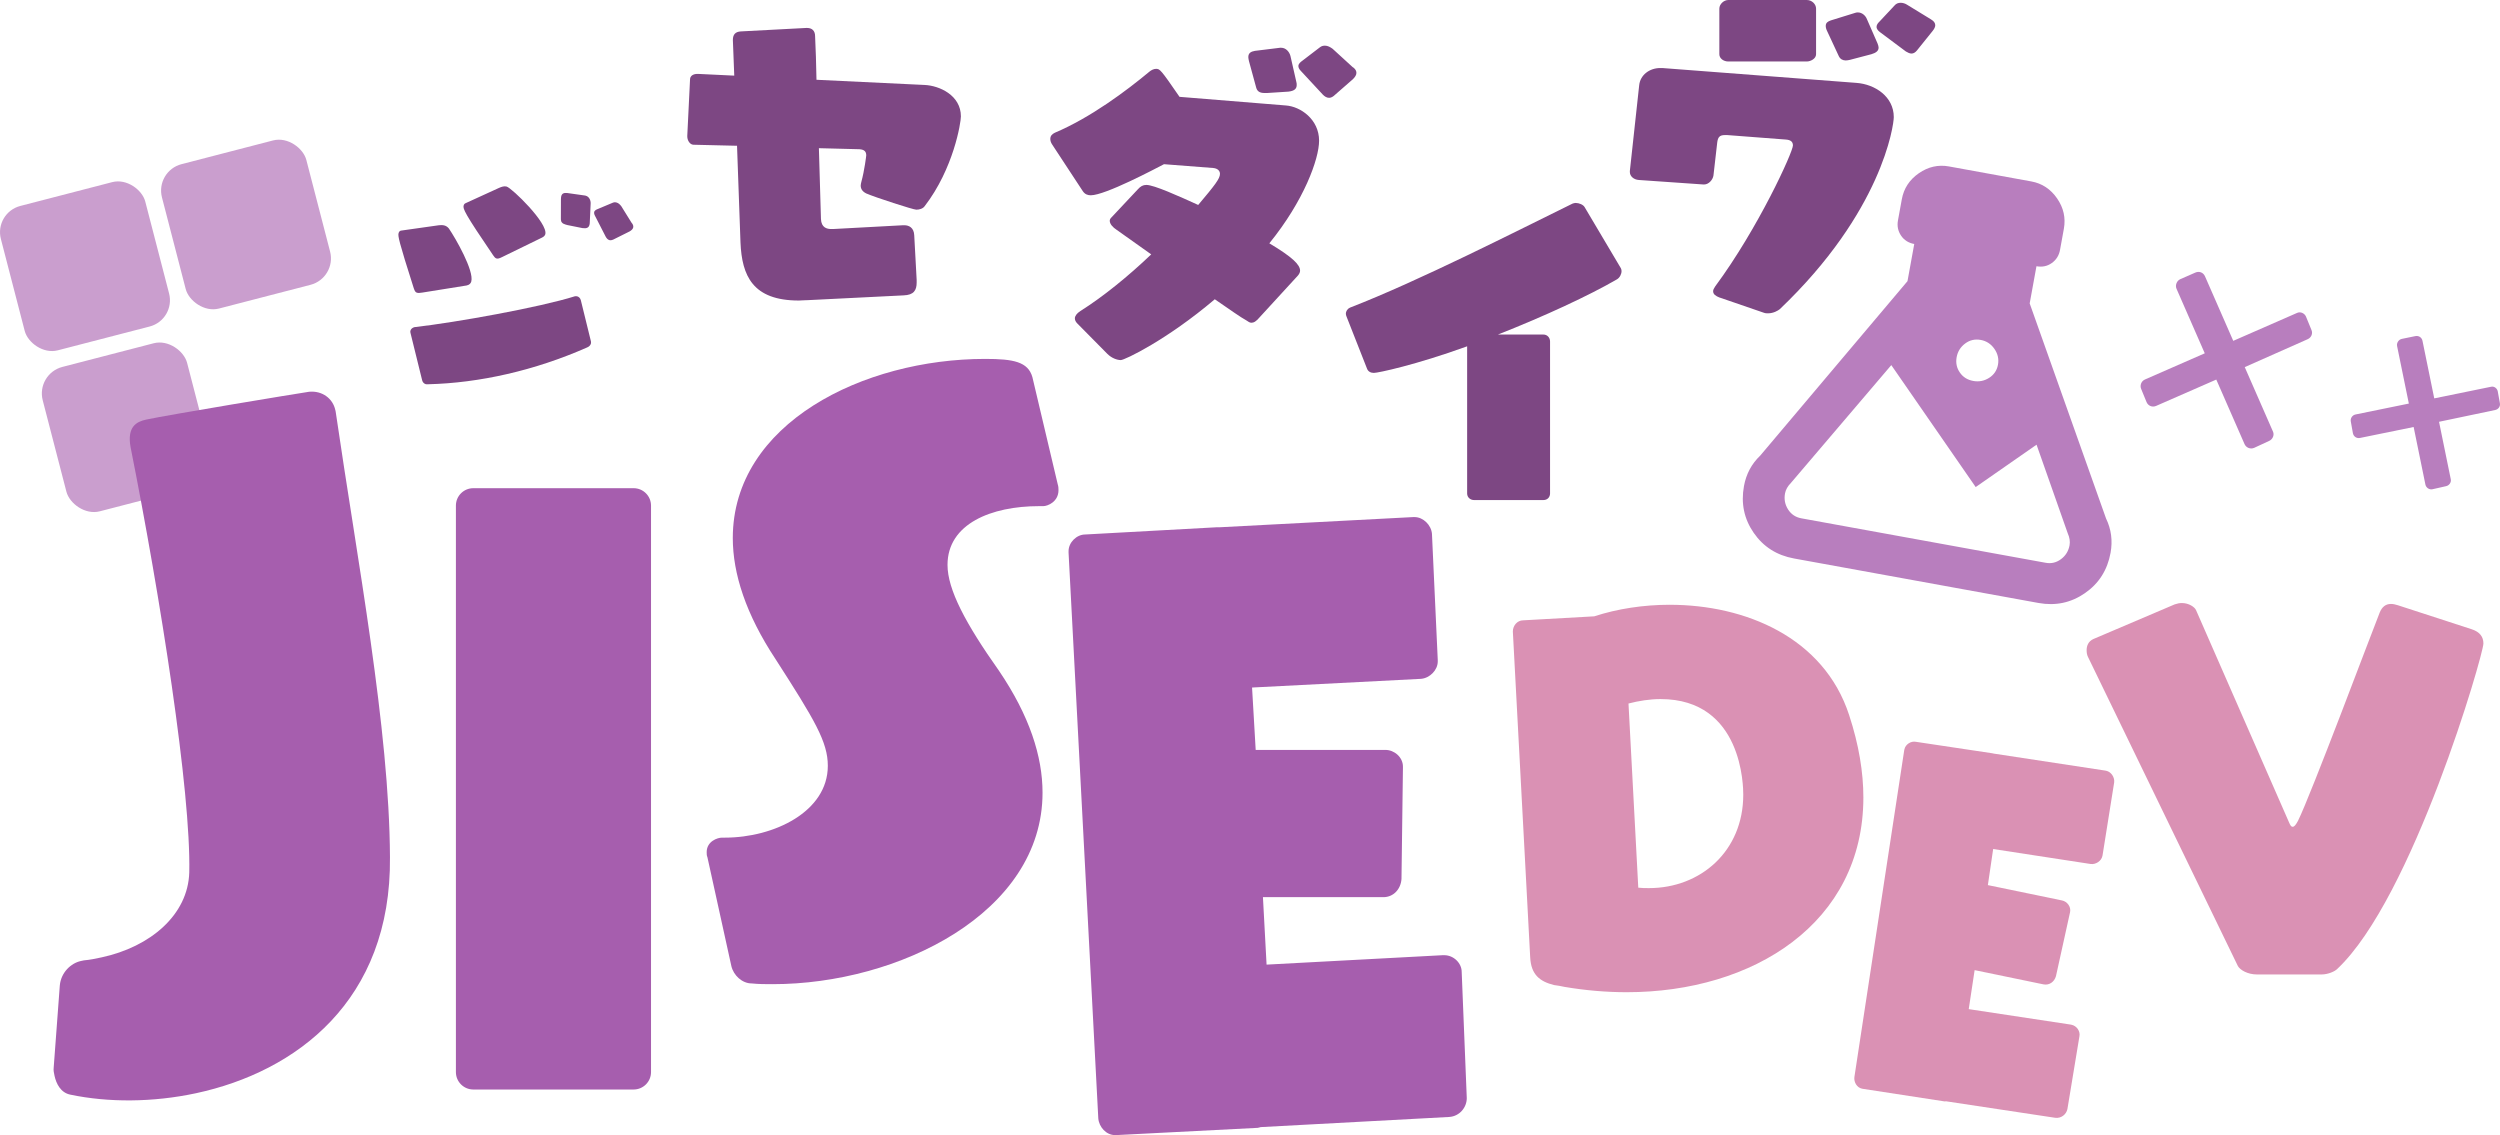 <?xml version="1.0" encoding="UTF-8"?>
<svg id="_图层_2" data-name="图层 2" xmlns="http://www.w3.org/2000/svg" viewBox="0 0 1568.8 712.29">
  <defs>
    <style>
      .cls-1 {
        fill: #b87ebe;
      }

      .cls-1, .cls-2, .cls-3, .cls-4, .cls-5, .cls-6 {
        stroke-width: 0px;
      }

      .cls-2 {
        fill: #7d4783;
      }

      .cls-3 {
        fill: none;
      }

      .cls-4 {
        fill: #ca9ece;
      }

      .cls-5 {
        fill: #a65eae;
      }

      .cls-6 {
        fill: #da91b4;
      }
    </style>
  </defs>
  <g id="_图层_1-2" data-name="图层 1">
    <g>
      <g>
        <rect class="cls-4" x="107.59" y="94.07" width="93.6" height="93.6" rx="17.12" ry="17.12" transform="translate(339.18 238.5) rotate(165.47)"/>
        <rect class="cls-4" x="6.53" y="120.27" width="93.6" height="93.6" rx="17.01" ry="17.01" transform="translate(146.87 315.41) rotate(165.47)"/>
        <rect class="cls-4" x="32.72" y="221.33" width="93.6" height="93.6" rx="17.2" ry="17.2" transform="translate(223.79 507.73) rotate(165.47)"/>
      </g>
      <path class="cls-2" d="m265,183.6c-1.52.25-2.5.31-3.25.1-1.35-.37-1.55-1.41-2.12-2.88-9.59-30.06-9.97-32.79-9.52-34.48.25-.92.76-1.6,1.74-1.66l23.48-3.33c1.18-.17,2.46-.15,3.51.13s2.02.88,2.86,1.93c4.27,6.25,15.87,26.5,14.04,33.24-.33,1.23-1.22,2.13-2.93,2.49l-27.81,4.46Zm105.84,30.68c.03.5.09.85-.03,1.31-.29,1.07-1.18,1.98-2.44,2.46-32.78,14.45-67.48,22.3-99.78,23.08-.49.03-.98.06-1.43-.06-1.05-.29-1.94-1.18-2.25-2.42l-7.29-29.6c-.18-.54-.2-1.04-.08-1.5.33-1.23,1.33-1.94,2.55-2.27,26.11-2.95,78.85-12.48,100.71-19.38.49-.03.98-.06,1.43.06,1.05.29,1.94,1.18,2.25,2.42l6.36,25.89Zm-55.59-53.05c-1.88.97-2.9,1.19-3.65.98-.9-.24-1.49-1.06-2.18-2.07-17.99-26.42-19.02-29.16-18.48-31.15.17-.61.48-1.18,1.21-1.48l20.99-9.6c1.64-.71,3.24-1.26,4.75-.85,3.3.9,26.16,23.04,24.29,29.93-.21.77-.91,1.56-2.02,2.08l-24.9,12.15Zm40.74-20.02l-1.05-.29c-2.1-.57-2.95-1.62-2.98-3.27l.04-12.65c.06-.81.03-1.31.2-1.92.5-1.84,1.87-2.12,3.6-1.98l11.34,1.6.45.12c2.1.57,3.11,2.82,3.06,4.78l-.56,12.18c.03.5-.1.96-.22,1.42-.46,1.68-1.76,2.32-4.39,1.93l-9.48-1.91Zm28.81,9.13c-.92.41-1.75.51-2.35.35-1.05-.29-1.79-1.14-2.33-2.11l-6.75-13.17c-.54-.97-.64-1.82-.47-2.43.29-1.07,1.55-1.55,2.28-1.85l9.28-3.89c.92-.41,1.71-.36,2.46-.15,1.2.33,2.09,1.22,2.93,2.27l6.51,10.48.37.43c.69,1.01.79,1.86.58,2.62-.25.92-1.1,1.67-2.25,2.35l-10.25,5.11Z"/>
      <path class="cls-2" d="m506.08,188.37c-1.73,0-3.25.22-4.77.22-29.05,0-35.77-15.61-36.64-36.42l-2.17-60.7-27.53-.65c-2.17-.22-3.69-2.82-3.69-5.2v-.43l1.73-35.34c0-2.38,2.17-3.47,4.55-3.47h.65l22.55,1.08-.87-22.33c0-3.47,1.52-5.2,4.99-5.42l40.97-2.17h.65c3.04,0,4.99,1.73,4.99,5.2.43,8.02.65,17.34.87,27.32l67.86,3.25c9.32.43,22.76,6.5,22.76,19.73,0,3.9-4.55,32.74-22.76,56.37-1.08,1.52-3.25,2.17-5.2,2.17s-26.02-7.8-31.44-10.19c-2.6-1.3-3.47-3.04-3.47-4.99,0-.65.22-1.52.43-2.38,1.95-7.15,3.04-16.26,3.04-16.48,0-2.38-1.08-3.69-4.34-3.9l-25.37-.65,1.3,44.44c.22,5.42,3.69,6.29,6.5,6.29h1.08l44.01-2.38h.65c3.04,0,6.07,1.52,6.29,6.29l1.52,27.97v1.73c0,4.77-1.73,7.8-8.24,8.02l-60.92,3.04Z"/>
      <path class="cls-2" d="m790.49,199.06c-2.17,2.6-3.69,3.47-5.2,3.47-1.08,0-1.95-.65-3.25-1.52-3.25-1.73-10.62-6.94-19.73-13.22-30.13,25.58-56.58,38.16-58.97,38.16-2.17,0-5.64-1.08-8.46-3.9l-18.86-19.08c-1.08-1.08-1.52-2.17-1.52-3.25,0-1.3,1.08-3.04,3.47-4.55,14.09-8.89,29.92-21.68,44.44-35.55l-21.68-15.39c-2.38-1.52-4.34-3.69-4.34-5.64,0-.65.22-1.3.87-1.95l16.69-17.78c1.73-1.95,3.25-2.82,5.42-2.82,4.77,0,20.16,6.94,32.52,12.57,10.41-12.36,13.66-16.48,13.66-19.51,0-1.95-1.52-3.47-4.34-3.69l-30.79-2.38c-5.42,2.82-36.86,19.51-45.96,19.51-1.95,0-3.69-.65-4.99-2.6l-19.08-29.05c-1.08-1.52-1.3-2.82-1.3-3.69,0-1.95,1.08-3.04,2.82-3.9,22.55-9.54,45.09-26.45,59.4-38.37,1.08-.87,2.6-1.73,4.12-1.73,2.38,0,2.82.22,14.74,17.56l66.77,5.42c9.11.65,20.81,8.67,20.81,22.11,0,11.49-9.54,37.72-31.22,64.39,14.53,8.67,19.29,13.44,19.29,17.13,0,1.08-.43,1.95-1.3,3.04l-24.06,26.23Zm4.55-140.7h-1.52c-3.04,0-4.55-1.08-5.2-3.25l-4.55-16.69c-.22-1.08-.43-1.73-.43-2.6,0-2.6,1.73-3.47,4.12-3.9l15.83-1.95h.65c3.04,0,5.2,2.6,5.85,5.2l3.69,16.26c.22.65.22,1.3.22,1.95,0,2.38-1.52,3.69-5.2,4.12l-13.44.87Zm42.06,1.73c-1.08.87-2.17,1.3-3.04,1.3-1.52,0-2.82-.87-3.9-1.95l-13.88-14.96c-1.08-1.08-1.52-2.17-1.52-3.04,0-1.52,1.52-2.6,2.38-3.25l11.06-8.46c1.08-.87,2.17-1.08,3.25-1.08,1.73,0,3.25.87,4.77,1.95l12.57,11.49.65.43c1.3,1.08,1.73,2.17,1.73,3.25,0,1.3-.87,2.6-2.17,3.9l-11.92,10.41Z"/>
      <path class="cls-2" d="m925,313.8c-2.38,0-4.34-1.73-4.34-4.12v-92.36c-32.3,11.71-55.93,16.69-58.54,16.69-1.95,0-3.69-.87-4.34-2.82l-12.79-32.52c-.22-.65-.43-1.08-.43-1.73,0-1.73,1.08-3.25,2.6-3.9,43.58-16.91,104.28-47.91,139.62-65.26.65-.22,1.3-.43,1.95-.43,2.17,0,4.77,1.08,5.64,2.6l22.76,38.37c.22.43.43,1.08.43,1.73,0,1.95-1.08,4.12-2.82,5.2-17.13,9.97-45.53,23.2-74.79,34.69h28.62c2.38,0,4.12,1.95,4.12,4.34v95.39c0,2.38-1.73,4.12-4.12,4.12h-43.58Z"/>
      <path class="cls-2" d="m1078.92,186.66c-2.17-.87-3.9-1.95-3.9-3.9,0-.87.43-1.73,1.3-3.04,27.1-36.64,48.78-84.33,48.78-88.45,0-2.38-1.52-3.47-4.34-3.69l-36.86-2.82h-1.52c-3.47,0-4.34,1.52-4.77,4.55l-2.38,20.81c-.43,2.82-3.04,5.64-5.85,5.64h-.43l-40.54-2.82c-3.25-.22-5.64-2.38-5.64-4.99v-.65l5.85-53.77c.65-6.5,6.5-10.84,13.22-10.84h1.3l121.84,9.32c11.71.87,23.41,8.67,23.41,21.46,0,5.2-7.37,59.4-71.54,120.54-1.08.87-3.9,2.6-7.37,2.6-.87,0-1.73,0-2.82-.43l-27.75-9.54Zm5.64-148.07c-3.04,0-5.64-1.95-5.64-4.55V5.42c0-2.82,2.82-5.42,5.64-5.42h49.21c3.25,0,5.85,2.6,5.85,5.42v28.62c0,2.82-3.47,4.55-5.85,4.55h-49.21Zm76.53-1.08c-1.08.22-1.95.43-2.82.43-1.95,0-3.47-.87-4.34-2.6l-7.37-15.83c-.65-1.3-.87-2.38-.87-3.25,0-1.95,1.3-2.82,3.25-3.47l15.39-4.77c.65-.22,1.08-.22,1.52-.22,2.6,0,4.77,1.95,5.64,4.12l6.72,15.39c.43,1.08.65,1.95.65,2.6,0,1.95-1.52,3.25-4.55,4.12l-13.22,3.47Zm41.84-5.85c-1.08,1.3-2.17,1.95-3.47,1.95-1.08,0-2.38-.65-3.47-1.3l-16.26-12.14c-1.52-1.08-2.17-2.38-2.17-3.25,0-1.52,1.08-2.6,1.73-3.25l9.54-10.19c1.08-1.3,2.38-1.73,3.9-1.73,1.3,0,2.82.43,4.12,1.3l14.53,8.89.65.43c1.52.87,2.38,2.17,2.38,3.47,0,1.08-.65,2.38-1.73,3.69l-9.76,12.14Z"/>
      <path class="cls-3" d="m1042.01,438.68c-6.7,0-13.68,1.12-20.1,2.79l6.14,115.56c2.23.28,4.47.28,6.7.28,32.38,0,59.18-23.17,59.18-58.62,0-4.75-.28-60.01-51.92-60.01Z"/>
      <path class="cls-5" d="m210.41,257.3c-1.54-7.17-8.13-12.25-16.46-11.46-7.27,1.06-88.38,14.49-102.23,17.46-6.21,1.33-12.01,4.58-9.82,17.11,18.79,94.45,37.97,216.31,36.87,267.04-.77,26.66-24.45,46.75-55.04,53.32-3.82.82-7.17,1.54-11.09,1.88l-1.91.41c-6.21,1.33-12.46,7.18-13.2,15.34l-3.86,51.82c-.17,1.54.14,2.97.55,4.88,1.03,4.78,3.8,10.68,10.04,11.84,23.56,4.94,51.55,4.92,78.79-.93,62.6-13.45,122.56-57.83,121.66-148.12-.38-80.91-20.48-186.07-34.08-279.64l-.21-.96Z"/>
      <path class="cls-5" d="m297.01,306.35h100.6c6.03,0,10.92,4.9,10.92,10.92v355.5c0,6.03-4.9,10.92-10.92,10.92h-100.6c-6.03,0-10.92-4.9-10.92-10.92v-355.5c0-6.03,4.9-10.92,10.92-10.92Z"/>
      <path class="cls-5" d="m647.83,236.6c-2.73-9.56-11.83-11.38-29.59-11.38-76.47,0-158.4,40.51-158.4,112.43,0,22.3,8.19,47.79,26.86,76.02,24.58,38.24,32.77,51.89,32.77,66.91,0,28.68-33.68,45.06-64.64,45.06h-1.82c-2.73,0-9.56,2.28-9.56,9.1,0,.91,0,2.28.46,3.19l15.02,68.28c1.37,5.92,6.83,10.92,12.75,10.92,4.55.46,8.65.46,13.2.46,78.75,0,169.33-44.61,169.33-120.17,0-22.76-8.19-48.25-27.31-76.47-20.94-29.59-32.32-50.98-32.32-66.46,0-25.95,27.77-36.87,57.35-36.87h2.73c2.73,0,9.56-2.73,9.56-10.01,0-.91,0-2.28-.46-3.64l-15.93-67.37Z"/>
      <path class="cls-5" d="m906.32,599.4h-.91l-110.61,5.92-2.28-42.33h75.56c6.37,0,10.92-5.01,11.38-11.38l.91-69.64v-.91c0-5.92-5.46-10.47-10.92-10.47h-81.48l-2.28-39.15,106.06-5.46c5.46-.46,10.47-5.46,10.47-10.92v-.91l-3.64-79.2c-.46-5.46-5.46-10.47-10.92-10.47h-.91l-121.08,6.37h-1.82l-82.84,4.55c-5.46,0-10.47,5.01-10.47,10.47v.91l18.66,355.04c.46,5.46,5.01,10.47,10.47,10.47h.91l88.76-4.55c.46,0,1.37-.46,1.82-.46l118.35-6.37c6.37-.46,10.92-5.92,10.92-11.83l-3.19-79.2c0-5.46-5.01-10.47-10.92-10.47Z"/>
      <path class="cls-6" d="m1047.87,379.5c-16.47,0-32.94,2.51-47.45,7.26l-44.66,2.51c-3.63,0-6.42,3.35-6.42,6.98l10.89,204.6c.56,10.61,5.86,15.07,15.07,17.31,1.95.28,4.19.56,6.42,1.12,13.12,2.23,26.24,3.35,39.08,3.35,79.27,0,148.5-43.27,148.5-122.26,0-15.63-2.79-32.94-8.93-51.64-15.91-48.85-65.32-69.22-112.49-69.22Zm-13.12,177.81c-2.23,0-4.47,0-6.7-.28l-6.14-115.56c6.42-1.67,13.4-2.79,20.1-2.79,51.64,0,51.92,55.27,51.92,60.01,0,35.45-26.8,58.62-59.18,58.62Z"/>
      <path class="cls-6" d="m1321.69,483.68l-.52-.11-69.97-10.66-1.04-.22-47.89-7.19c-3.12-.65-6.58,1.63-7.22,4.75l-.11.52-31.28,205.16c-.39,3.18,1.63,6.58,4.75,7.22l.52.11,51.28,7.89c.26.05.83-.1,1.09-.05l68.4,10.34c3.7.49,6.94-2.09,7.64-5.47l7.54-45.65c.65-3.12-1.63-6.58-5.01-7.27l-.52-.11-63.93-9.69,3.7-24.47,43.19,8.93c3.64.75,6.84-1.57,7.85-5.16l8.75-39.7.11-.52c.7-3.38-1.89-6.63-5.01-7.27l-46.58-9.63,3.32-22.65,61.27,9.41c3.18.38,6.63-1.89,7.28-5.01l.11-.52,7.28-45.7c.39-3.18-1.89-6.63-5.01-7.28Z"/>
      <path class="cls-6" d="m1551.14,394.9l-46.34-15.07c-1.68-.56-3.07-.84-4.47-.84-3.35,0-5.58,1.95-6.98,5.3-4.19,10.33-43.27,114.72-51.36,130.91-1.4,2.51-2.23,3.63-3.35,3.63-.84,0-1.4-.84-2.23-2.79l-58.34-133.15c-.84-1.95-4.47-4.47-8.93-4.47-1.4,0-2.79.28-4.47.84l-51.08,21.77c-3.07,1.4-4.19,4.19-4.19,6.98,0,1.67.28,3.07.84,4.19l94.07,194c1.4,2.51,6.14,5.3,12,5.3h40.47c4.19,0,8.37-1.95,9.77-3.35,47.45-44.38,91.84-197.35,91.84-204.32,0-4.19-2.23-7.26-7.26-8.93Z"/>
      <path class="cls-1" d="m1414.5,281.04c-2.38,1.04-5.04-.16-6-2.34l-17.74-40.51-37.74,16.52c-2.38,1.04-4.95.04-6-2.34l-3.37-8.23c-.96-2.18-.04-4.95,2.34-6l37.54-16.43-17.73-40.51c-.96-2.18.16-5.04,2.34-6l9.53-4.17c2.38-1.04,4.95-.04,6,2.35l17.74,40.51,40.12-17.56c2.18-.96,4.64.33,5.51,2.32l3.45,8.43c.96,2.18-.05,4.75-2.43,5.8l-39.44,17.5,17.74,40.51c.96,2.18-.25,4.84-2.43,5.8l-9.45,4.37Z"/>
      <path class="cls-1" d="m1526.47,307.02c-2.12.43-4.08-1.01-4.48-2.96l-7.38-36.11-33.63,6.87c-2.12.43-4.04-.83-4.48-2.96l-1.31-7.29c-.4-1.95.83-4.04,2.96-4.48l33.45-6.84-7.38-36.11c-.4-1.95,1.01-4.08,2.96-4.48l8.5-1.74c2.12-.43,4.04.83,4.48,2.96l7.38,36.11,35.75-7.31c1.95-.4,3.72,1.08,4.09,2.85l1.34,7.47c.4,1.95-.87,3.87-2.99,4.3l-35.19,7.38,7.38,36.11c.4,1.95-1.05,3.9-2.99,4.3l-8.46,1.91Z"/>
      <path class="cls-1" d="m1125.81,350.46c-10.82-1.97-19.26-7.33-25.31-16.08-6.06-8.75-8.1-18.53-6.13-29.35,1.38-7.59,4.79-13.97,10.23-19.15l92.39-109.45,4.24-23.32c-3.61-.66-6.37-2.41-8.29-5.27-1.92-2.86-2.57-6.02-1.93-9.51l2.41-13.25c1.24-6.84,4.81-12.3,10.69-16.37,5.88-4.07,12.18-5.49,18.9-4.27l51.68,9.41c6.72,1.22,12.11,4.78,16.18,10.66,4.07,5.88,5.48,12.24,4.24,19.08l-2.41,13.25c-.63,3.48-2.36,6.22-5.16,8.22-2.81,2-6.01,2.66-9.62,2.01l-4.25,23.32,47.92,134.98c3.27,6.76,4.21,13.94,2.83,21.53-1.97,10.82-7.33,19.26-16.08,25.31-8.75,6.06-18.47,8.11-29.17,6.16l-153.37-27.91Zm-5.69-40.75c-.66,3.61,0,6.94,1.94,9.99,1.95,3.05,4.73,4.91,8.34,5.56l153.37,27.91c3.48.63,6.67-.13,9.58-2.31,2.9-2.17,4.68-5.06,5.34-8.67.43-2.36.05-4.87-1.14-7.53l-19.57-55.61-38.19,26.59-52.96-76.53-62.99,73.93c-2.05,2.07-3.29,4.29-3.72,6.65Zm122.79-96.4c-3.61-.66-6.86.1-9.76,2.27s-4.67,5.03-5.32,8.57c-.64,3.55.02,6.75,2.01,9.62,1.98,2.87,4.78,4.63,8.39,5.28,3.61.66,6.94,0,9.99-1.94,3.05-1.95,4.9-4.7,5.55-8.24.65-3.54-.1-6.86-2.24-9.95-2.14-3.09-5.01-4.96-8.62-5.62Z"/>
    </g>
  </g>
</svg>